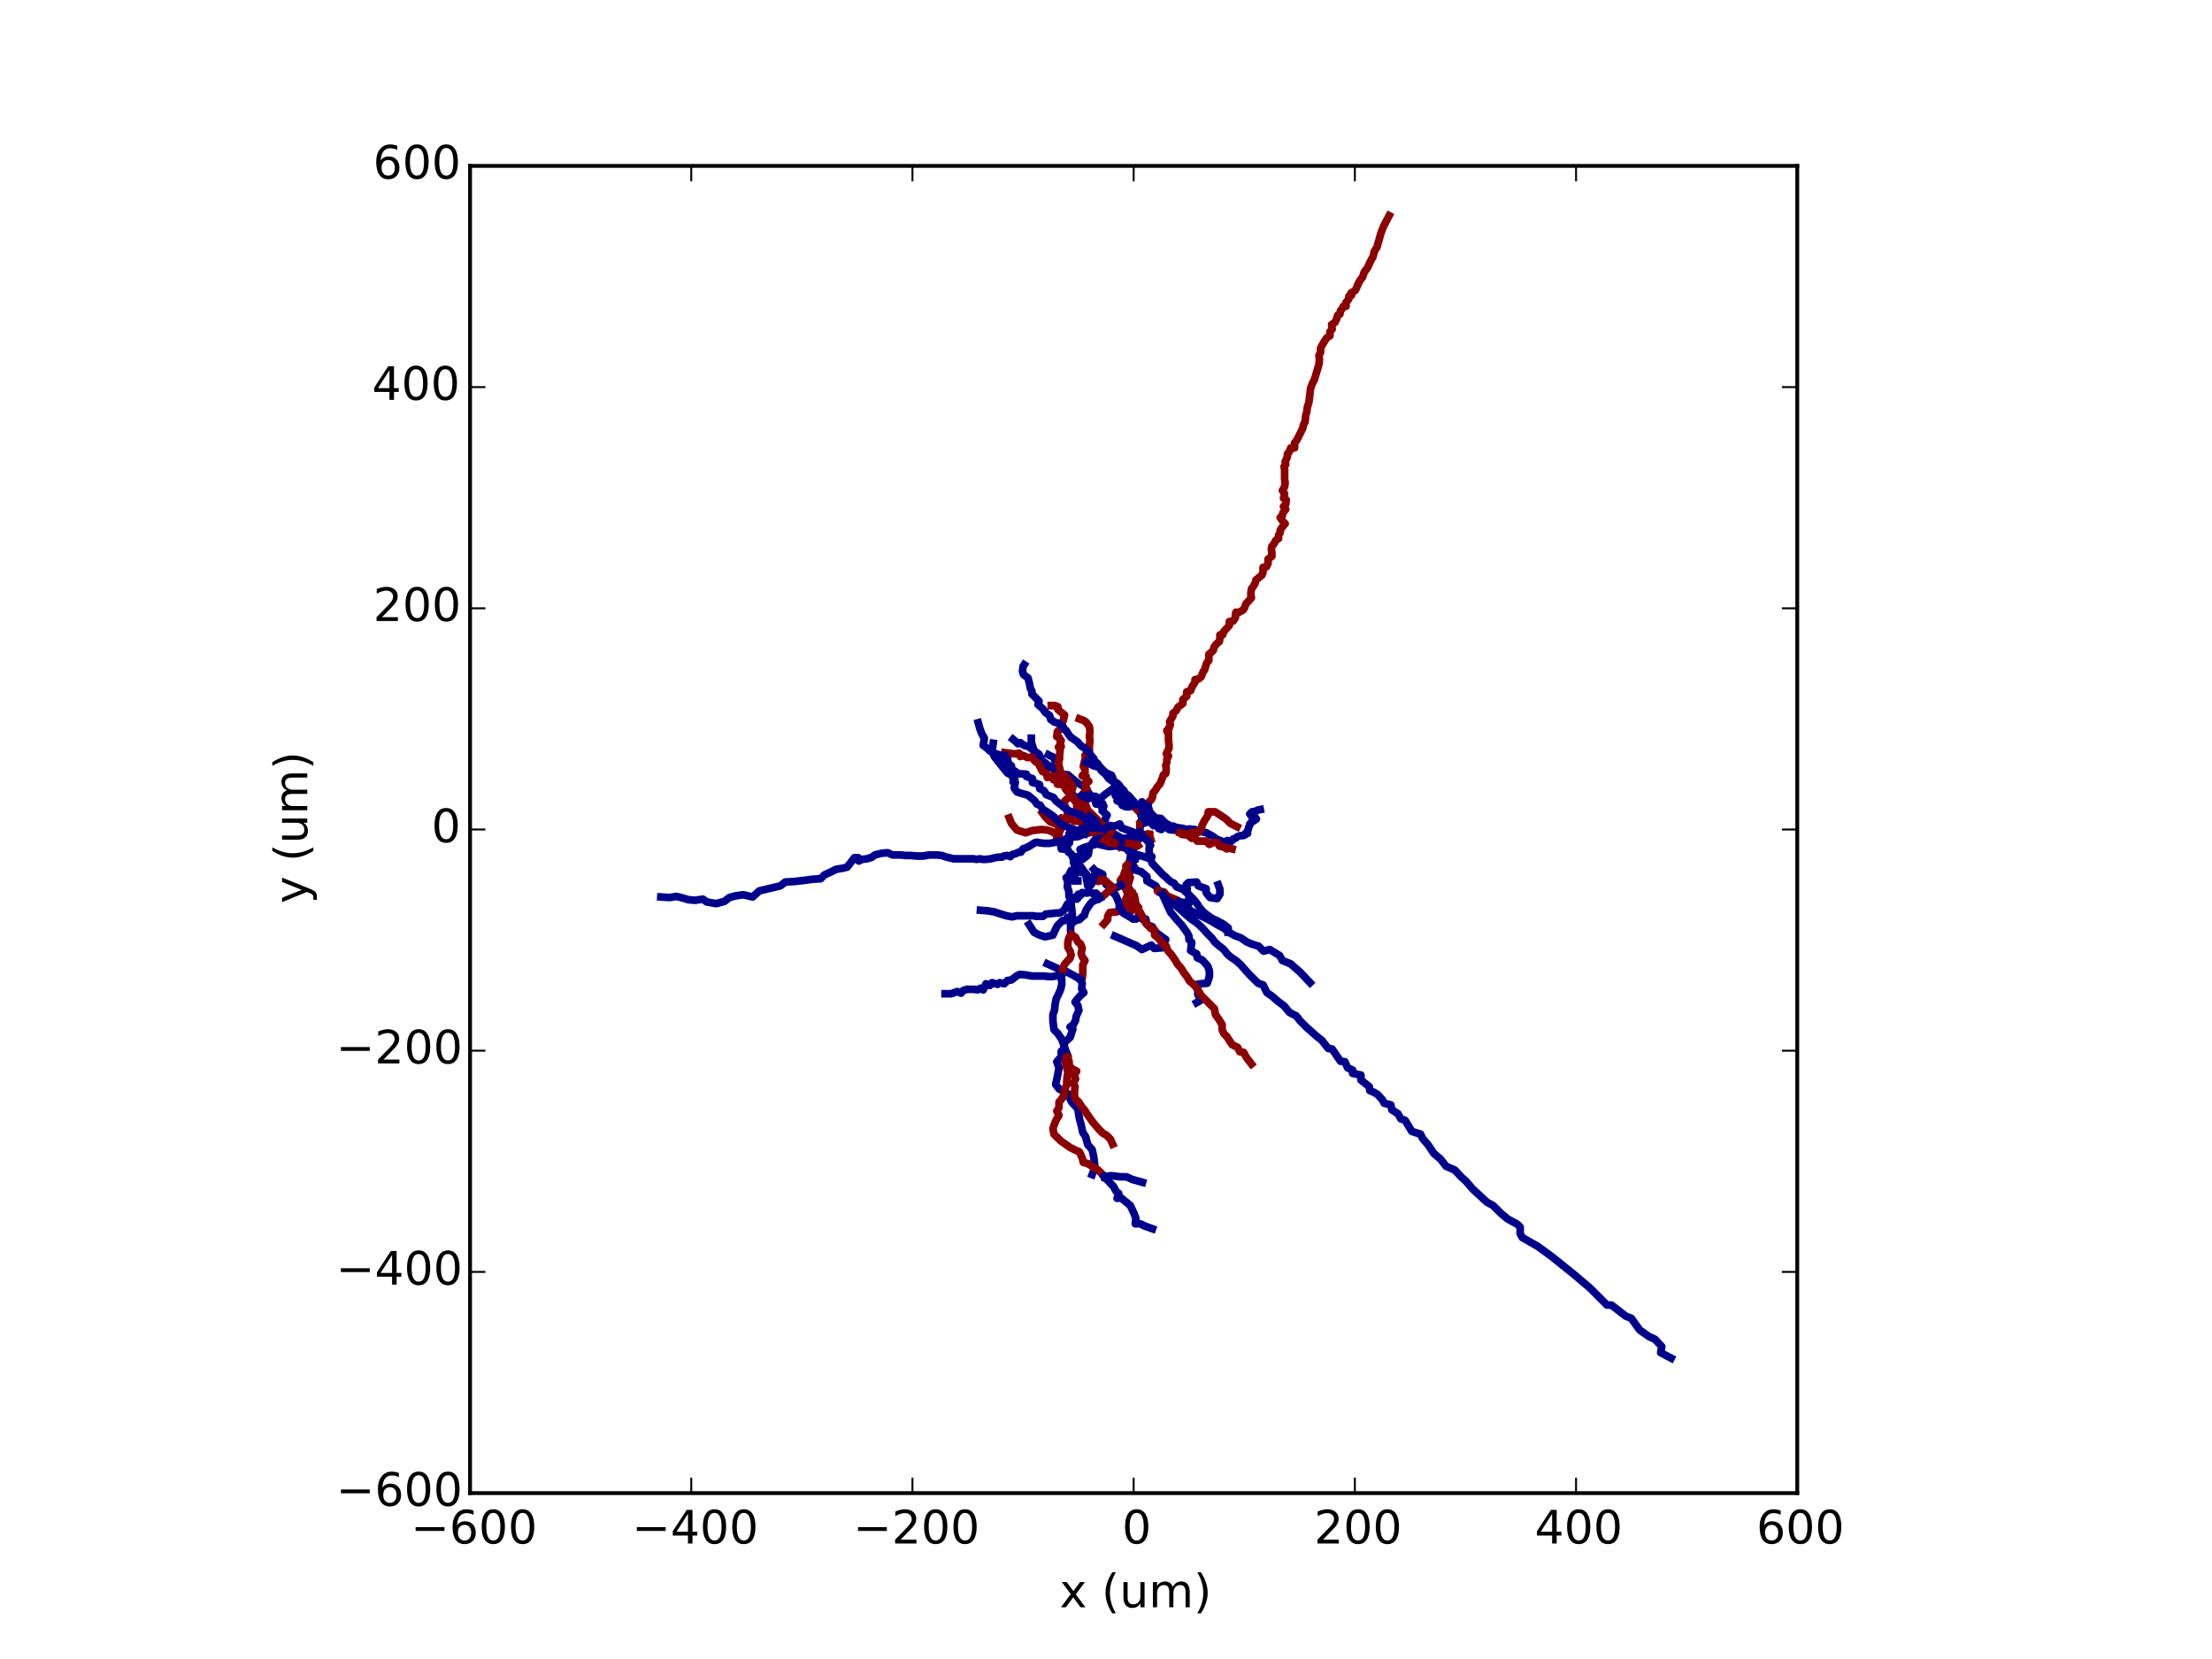 <?xml version="1.0" encoding="utf-8" standalone="no"?>
<!DOCTYPE svg PUBLIC "-//W3C//DTD SVG 1.1//EN"
  "http://www.w3.org/Graphics/SVG/1.1/DTD/svg11.dtd">
<!-- Created with matplotlib (http://matplotlib.org/) -->
<svg height="432pt" version="1.1" viewBox="0 0 576 432" width="576pt" xmlns="http://www.w3.org/2000/svg" xmlns:xlink="http://www.w3.org/1999/xlink">
 <defs>
  <style type="text/css">
*{stroke-linecap:butt;stroke-linejoin:round;}
  </style>
 </defs>
 <g id="figure_1">
  <g id="patch_1">
   <path d="
M0 432
L576 432
L576 0
L0 0
z
" style="fill:#ffffff;"/>
  </g>
  <g id="axes_1">
   <g id="patch_2">
    <path d="
M122.4 388.8
L468 388.8
L468 43.2
L122.4 43.2
z
" style="fill:#ffffff;"/>
   </g>
   <g id="patch_3">
    <path clip-path="url(#p23ab9b749c)" d="
M293.904 221.615
C294.433 221.615 294.941 221.405 295.315 221.031
C295.689 220.657 295.899 220.149 295.899 219.62
C295.899 219.091 295.689 218.583 295.315 218.209
C294.941 217.835 294.433 217.625 293.904 217.625
C293.375 217.625 292.867 217.835 292.493 218.209
C292.119 218.583 291.909 219.091 291.909 219.62
C291.909 220.149 292.119 220.657 292.493 221.031
C292.867 221.405 293.375 221.615 293.904 221.615
z
" style="fill:#00008b;stroke:#00008b;stroke-linejoin:miter;"/>
   </g>
   <g id="line2d_1">
    <path clip-path="url(#p23ab9b749c)" d="
M291.909 219.62
L293.904 221.615
L295.899 219.62
L293.904 217.625" style="fill:none;opacity:0.0;stroke:#ffffff;stroke-linecap:square;"/>
   </g>
   <g id="line2d_2">
    <path clip-path="url(#p23ab9b749c)" d="
M293.904 219.62
L293.616 219.528
L293.04 219.557
L292.896 219.433
L292.608 219.528
L292.608 220.176" style="fill:none;stroke:#8b0000;stroke-linecap:square;stroke-width:2;"/>
   </g>
   <g id="line2d_3">
    <path clip-path="url(#p23ab9b749c)" d="
M292.608 220.176
L294.48 222.336
L294.048 224.784
L293.472 225.504" style="fill:none;stroke:#00008b;stroke-linecap:square;stroke-width:2;"/>
   </g>
   <g id="line2d_4">
    <path clip-path="url(#p23ab9b749c)" d="
M293.472 225.504
L294.624 225.072
L295.056 225.504" style="fill:none;stroke:#8b0000;stroke-linecap:square;stroke-width:2;"/>
   </g>
   <g id="line2d_5">
    <path clip-path="url(#p23ab9b749c)" d="
M295.056 225.504
L293.904 225.936
L294.336 226.944
L293.328 228.24
L294.048 229.392
L293.616 230.688
L294.48 232.128" style="fill:none;stroke:#00008b;stroke-linecap:square;stroke-width:2;"/>
   </g>
   <g id="line2d_6">
    <path clip-path="url(#p23ab9b749c)" d="
M294.48 232.128
L295.344 233.136
L295.344 233.136
L295.632 234.432
L295.776 235.728
L295.776 235.728
L294.624 237.168
L294.192 235.872
L294.192 235.872
L293.328 235.584
L293.328 235.584
L293.904 234.72
L293.904 234.72
L293.04 234.432
L293.04 234.432
L293.472 233.424
L293.472 233.424
L293.328 234.72
L293.328 234.72
L292.464 236.88
L290.736 237.456
L289.008 237.6
L288.432 238.608
L288.432 238.608
L288.432 239.472
L287.424 240.624" style="fill:none;stroke:#8b0000;stroke-linecap:square;stroke-width:2;"/>
   </g>
   <g id="line2d_7">
    <path clip-path="url(#p23ab9b749c)" d="
M294.48 232.128
L293.616 231.552
L293.472 230.544
L293.472 230.544
L294.336 228.528
L294.336 228.528
L293.616 227.232
L293.616 227.232
L293.76 225.072
L293.76 225.072
L294.624 224.784
L294.624 224.784
L295.344 223.92" style="fill:none;stroke:#8b0000;stroke-linecap:square;stroke-width:2;"/>
   </g>
   <g id="line2d_8">
    <path clip-path="url(#p23ab9b749c)" d="
M295.344 223.92
L295.92 223.2
L296.496 222.624
L297.792 223.056
L299.52 223.632" style="fill:none;stroke:#00008b;stroke-linecap:square;stroke-width:2;"/>
   </g>
   <g id="line2d_9">
    <path clip-path="url(#p23ab9b749c)" d="
M295.344 223.92
L294.768 222.624
L294.768 222.624
L295.2 221.76
L295.2 221.76
L294.48 221.04
L294.48 221.04
L293.328 219.888" style="fill:none;stroke:#00008b;stroke-linecap:square;stroke-width:2;"/>
   </g>
   <g id="line2d_10">
    <path clip-path="url(#p23ab9b749c)" d="
M295.056 225.504
L295.92 226.656
L297.072 226.944
L298.656 228.24
L298.656 229.392
L300.96 230.688
L301.68 231.984" style="fill:none;stroke:#00008b;stroke-linecap:square;stroke-width:2;"/>
   </g>
   <g id="line2d_11">
    <path clip-path="url(#p23ab9b749c)" d="
M301.68 231.984
L303.12 232.272
L303.84 233.28
L306.288 234.288
L307.152 234.864" style="fill:none;stroke:#8b0000;stroke-linecap:square;stroke-width:2;"/>
   </g>
   <g id="line2d_12">
    <path clip-path="url(#p23ab9b749c)" d="
M307.152 234.864
L308.304 235.008
L308.304 235.008
L309.6 235.296
L309.6 235.296
L309.6 234
L309.6 234
L309.6 233.136
L309.024 232.128
L309.024 232.128
L309.168 231.408
L308.88 230.4
L308.88 230.4
L309.456 229.824
L309.456 229.824
L311.616 229.68
L311.616 229.68
L312.048 230.688
L314.064 231.408
L314.064 232.416
L315.072 233.712
L316.944 234
L317.664 232.848
L317.664 231.552
L317.664 231.552
L317.232 230.4" style="fill:none;stroke:#00008b;stroke-linecap:square;stroke-width:2;"/>
   </g>
   <g id="line2d_13">
    <path clip-path="url(#p23ab9b749c)" d="
M307.152 234.864
L309.024 236.304
L310.32 237.312
L310.32 237.312
L311.904 238.176
L311.904 238.176
L313.632 238.896
L313.632 238.896
L315.504 239.904
L315.504 239.904
L316.944 240.768
L318.816 241.776
L318.816 241.776
L319.536 242.496
L319.536 242.496
L321.552 243.648
L323.136 244.224
L323.136 244.224
L324.576 245.232
L324.576 245.232
L325.872 245.808
L325.872 245.808
L327.744 246.384
L327.744 246.384
L329.04 247.68
L329.04 247.68
L330.624 247.248
L330.624 247.248
L333.216 248.832
L333.216 248.832
L333.936 250.128
L333.936 250.128
L336.096 250.992
L338.544 253.152
L338.544 253.152
L341.136 255.888" style="fill:none;stroke:#00008b;stroke-linecap:square;stroke-width:2;"/>
   </g>
   <g id="line2d_14">
    <path clip-path="url(#p23ab9b749c)" d="
M301.68 231.984
L302.688 232.848" style="fill:none;stroke:#8b0000;stroke-linecap:square;stroke-width:2;"/>
   </g>
   <g id="line2d_15">
    <path clip-path="url(#p23ab9b749c)" d="
M302.688 232.848
L303.984 235.728
L304.848 237.6
L304.848 237.6
L306.432 239.472
L306.432 239.472
L307.728 240.912
L307.728 240.912
L309.168 242.928
L309.168 242.928
L309.6 243.792
L309.6 243.792
L309.6 244.656
L310.32 245.376
L310.32 245.376
L310.032 247.536
L310.032 247.536
L311.616 248.4
L311.616 248.4
L311.76 249.408
L311.76 249.408
L313.056 249.984
L313.056 249.984
L314.496 251.568
L314.496 251.568
L314.928 252.864
L314.928 252.864
L314.928 254.304
L314.928 254.304
L314.352 256.032
L314.352 256.032
L312.624 256.176
L312.624 256.176
L311.76 256.32
L311.328 256.752
L311.904 257.76
L311.904 258.912
L312.336 259.776
L312.336 259.776
L312.624 260.496
L311.616 261.072" style="fill:none;stroke:#00008b;stroke-linecap:square;stroke-width:2;"/>
   </g>
   <g id="line2d_16">
    <path clip-path="url(#p23ab9b749c)" d="
M302.688 232.848
L303.408 233.712
L304.704 234.864
L304.704 234.864
L306.432 236.016
L306.432 236.016
L308.016 237.456
L310.176 239.328
L310.176 239.328
L311.472 240.192
L311.472 240.192
L312.48 241.056
L313.344 241.92
L314.496 243.216
L314.496 243.216
L315.648 244.368
L316.368 245.376
L316.368 245.376
L317.376 246.24
L317.376 246.24
L318.672 247.248
L318.672 247.248
L319.536 248.4
L320.544 249.264
L321.84 250.128
L323.136 251.28
L324 252.288
L325.152 253.584
L327.6 256.032
L328.896 256.464
L328.896 256.464
L329.904 258.48
L329.904 258.48
L331.344 259.488
L331.344 259.488
L332.64 260.64
L334.368 261.936
L335.808 263.664
L337.536 264.528
L338.544 265.824
L340.272 267.552
L342.864 269.856
L344.16 270.864
L344.16 270.864
L345.888 273.024
L345.888 273.024
L346.896 273.168
L349.056 276.336
L350.208 276.48
L350.208 276.48
L350.928 278.064
L350.928 278.064
L352.224 278.64
L352.224 279.504
L354.384 279.936
L354.384 281.232
L356.544 282.96
L356.688 283.968
L357.696 284.4
L358.704 284.976
L358.704 284.976
L360 286.416
L360 286.416
L360.432 287.28
L362.16 287.712
L362.448 289.008
L362.448 289.008
L364.032 290.016
L364.032 290.016
L364.752 291.312
L365.904 291.744
L365.904 291.744
L367.632 294.624
L367.632 294.624
L369.936 295.344
L369.936 295.344
L370.368 296.352
L371.952 298.224
L371.952 298.224
L373.392 300.384
L373.392 300.384
L375.12 301.824
L376.56 303.696
L376.56 303.696
L378.864 304.704
L378.864 304.704
L380.592 306.576
L380.592 306.576
L381.744 307.584
L381.744 307.584
L383.472 309.6
L383.472 309.6
L385.488 311.472
L387.216 313.056
L388.8 313.92
L390.816 315.936
L392.544 317.376
L395.136 318.816
L395.856 319.536
L395.856 319.536
L395.856 321.264
L396.432 322.272
L400.464 324.576
L404.208 327.312
L410.112 332.064
L414 335.376
L418.464 339.84
L419.616 339.84
L423.36 342.72
L424.8 343.296
L426.96 346.32
L429.408 348.048
L430.992 348.768
L432.72 350.64
L432.432 352.224
L435.168 353.664" style="fill:none;stroke:#00008b;stroke-linecap:square;stroke-width:2;"/>
   </g>
   <g id="line2d_17">
    <path clip-path="url(#p23ab9b749c)" d="
M293.472 225.504
L292.464 228.24
L291.744 229.248
L291.888 230.544" style="fill:none;stroke:#8b0000;stroke-linecap:square;stroke-width:2;"/>
   </g>
   <g id="line2d_18">
    <path clip-path="url(#p23ab9b749c)" d="
M291.888 230.544
L292.896 230.832" style="fill:none;stroke:#00008b;stroke-linecap:square;stroke-width:2;"/>
   </g>
   <g id="line2d_19">
    <path clip-path="url(#p23ab9b749c)" d="
M292.896 230.832
L293.328 231.984
L294.192 233.856
L296.496 236.304
L296.496 238.176
L296.64 238.752" style="fill:none;stroke:#8b0000;stroke-linecap:square;stroke-width:2;"/>
   </g>
   <g id="line2d_20">
    <path clip-path="url(#p23ab9b749c)" d="
M296.64 238.752
L295.776 239.328
L295.776 239.328
L295.056 239.328
L294.192 238.752
L294.192 238.752
L293.184 238.176
L292.464 237.744
L292.032 236.88
L291.456 236.304
L291.456 235.44
L291.024 234.288
L290.448 232.992
L290.448 232.992
L289.728 232.416
L289.728 232.416
L289.008 231.12
L288 230.256
L287.136 228.672
L287.136 228.672
L287.136 227.664
L285.984 227.088
L285.984 227.088
L285.264 226.8
L284.832 226.368" style="fill:none;stroke:#00008b;stroke-linecap:square;stroke-width:2;"/>
   </g>
   <g id="line2d_21">
    <path clip-path="url(#p23ab9b749c)" d="
M296.64 238.752
L297.504 239.328
L297.504 239.328
L298.368 239.328
L298.656 240.768
L298.656 240.768
L300.096 241.344
L300.096 241.344
L300.528 242.352
L300.528 242.352
L301.392 243.072
L301.392 243.072
L302.544 243.936
L302.544 243.936
L303.552 244.656
L303.552 244.656
L302.544 246.816
L300.528 246.96
L299.808 246.096
L297.36 247.248
L295.92 246.24
L290.304 243.792" style="fill:none;stroke:#00008b;stroke-linecap:square;stroke-width:2;"/>
   </g>
   <g id="line2d_22">
    <path clip-path="url(#p23ab9b749c)" d="
M292.896 230.832
L293.76 231.12
L293.76 231.12
L294.624 232.56
L294.624 232.56
L294.768 234.576
L294.768 234.576
L295.056 235.728
L296.928 237.6
L298.224 240.192
L298.8 240.768
L299.664 241.776
L299.664 241.776
L300.672 242.208
L300.672 242.208
L300.672 243.504
L301.68 244.368
L301.68 244.368
L302.688 245.664
L302.688 245.664
L303.696 246.384
L303.984 247.392
L303.984 247.392
L304.992 248.544
L304.992 248.544
L306 249.984
L306 249.984
L306.576 250.992
L306.576 250.992
L307.584 252.144
L307.584 252.144
L308.304 253.296
L308.304 253.296
L309.168 254.448
L309.744 255.456
L310.608 256.176
L310.608 256.176
L311.616 257.184
L311.616 257.184
L312.192 258.192
L312.192 258.192
L312.768 259.2
L312.768 259.2
L313.632 260.064
L313.632 260.064
L314.64 261.072
L316.224 262.656
L316.224 262.656
L316.512 264.24
L316.512 264.24
L317.376 265.392
L318.24 266.832
L318.24 268.128
L318.672 269.136
L318.672 269.136
L319.536 270
L319.968 270.72
L319.968 270.72
L320.832 272.016
L320.832 272.016
L322.272 272.736
L322.272 272.736
L322.848 273.888
L322.848 273.888
L323.856 274.032
L323.856 274.032
L324.288 274.896
L324.288 274.896
L324.864 275.76
L325.872 277.056" style="fill:none;stroke:#8b0000;stroke-linecap:square;stroke-width:2;"/>
   </g>
   <g id="line2d_23">
    <path clip-path="url(#p23ab9b749c)" d="
M291.888 230.544
L290.736 231.12
L289.728 231.12" style="fill:none;stroke:#00008b;stroke-linecap:square;stroke-width:2;"/>
   </g>
   <g id="line2d_24">
    <path clip-path="url(#p23ab9b749c)" d="
M289.728 231.12
L287.424 228.96
L287.424 228.96
L285.984 229.536
L285.984 229.536
L285.264 228.672
L285.264 228.672
L284.688 228.384" style="fill:none;stroke:#8b0000;stroke-linecap:square;stroke-width:2;"/>
   </g>
   <g id="line2d_25">
    <path clip-path="url(#p23ab9b749c)" d="
M284.688 228.384
L283.392 228.384
L282.816 227.52
L281.232 227.088
L279.792 226.656
L278.928 226.656
L278.496 227.52
L279.216 227.664
L279.792 228.528
L279.792 228.528
L279.504 229.392
L279.504 229.392
L280.656 229.392" style="fill:none;stroke:#00008b;stroke-linecap:square;stroke-width:2;"/>
   </g>
   <g id="line2d_26">
    <path clip-path="url(#p23ab9b749c)" d="
M284.688 228.384
L284.688 229.392
L284.112 230.4
L284.112 230.4
L283.248 230.688
L283.248 230.688
L282.816 228.24
L282.816 227.952
L282.384 227.088
L282.384 227.088
L281.52 225.792
L280.656 224.928
L280.656 223.776
L280.656 223.776
L279.36 223.344
L278.928 222.336
L278.928 222.336
L278.208 221.904
L278.208 221.904
L278.064 221.184
L276.336 221.04
L276.336 221.04
L276.192 219.888
L276.192 219.888
L275.472 218.88
L275.472 218.88
L275.472 217.584" style="fill:none;stroke:#00008b;stroke-linecap:square;stroke-width:2;"/>
   </g>
   <g id="line2d_27">
    <path clip-path="url(#p23ab9b749c)" d="
M275.472 217.584
L274.032 216.576
L274.032 216.576
L272.736 216.144
L271.152 216
L268.704 216.288
L267.12 216.864
L264.816 216.144
L263.376 214.416
L263.376 214.416
L262.8 212.976" style="fill:none;stroke:#8b0000;stroke-linecap:square;stroke-width:2;"/>
   </g>
   <g id="line2d_28">
    <path clip-path="url(#p23ab9b749c)" d="
M275.472 217.584
L276.192 216
L276.192 216
L275.328 214.704
L273.456 213.984
L272.16 212.688
L272.16 212.688
L271.44 211.68" style="fill:none;stroke:#8b0000;stroke-linecap:square;stroke-width:2;"/>
   </g>
   <g id="line2d_29">
    <path clip-path="url(#p23ab9b749c)" d="
M289.728 231.12
L287.28 233.28
L286.416 233.856" style="fill:none;stroke:#8b0000;stroke-linecap:square;stroke-width:2;"/>
   </g>
   <g id="line2d_30">
    <path clip-path="url(#p23ab9b749c)" d="
M286.416 233.856
L285.984 233.136
L285.984 233.136
L285.408 232.56
L285.408 232.56
L284.544 232.704
L283.536 231.984
L283.536 231.984
L283.104 232.56
L281.808 232.416
L281.808 232.416
L281.376 233.136
L281.376 233.136
L280.8 232.848
L280.8 233.712
L280.368 234.144
L279.936 233.568
L279.36 234
L278.784 234.72
L278.784 234.72
L277.92 235.44
L277.92 235.44
L277.488 236.304
L277.056 237.024
L276.048 237.744
L275.04 237.744
L273.744 237.888
L273.744 237.888
L272.304 238.032
L271.584 238.608
L270.72 238.608
L269.856 238.608
L268.992 238.464
L266.256 238.464
L266.256 238.464
L264.816 238.464
L264.816 238.464
L263.52 238.752
L263.52 238.752
L262.08 238.464
L262.08 238.464
L260.208 237.888
L260.208 237.888
L258.912 237.456
L258.912 237.456
L257.184 237.168
L255.312 237.024" style="fill:none;stroke:#00008b;stroke-linecap:square;stroke-width:2;"/>
   </g>
   <g id="line2d_31">
    <path clip-path="url(#p23ab9b749c)" d="
M286.416 233.856
L284.544 234.72
L283.968 235.296
L283.968 235.296
L283.248 236.304
L282.816 237.024
L282.528 237.744
L282.384 238.32
L281.808 238.752
L281.088 239.472
L281.088 239.472
L280.368 239.616
L279.504 240.048
L279.504 240.048
L278.784 240.912
L278.784 241.776
L278.784 242.64
L278.928 243.36" style="fill:none;stroke:#00008b;stroke-linecap:square;stroke-width:2;"/>
   </g>
   <g id="line2d_32">
    <path clip-path="url(#p23ab9b749c)" d="
M278.928 243.36
L280.08 244.08
L280.656 245.232
L281.376 245.808
L281.808 246.96
L281.52 248.256
L281.52 248.256
L281.808 249.12
L281.808 249.12
L282.528 250.128
L282.528 250.128
L281.952 251.28
L281.952 251.28
L281.952 252.432
L281.952 252.432
L281.952 253.296
L281.808 254.736
L281.808 254.736
L281.376 255.168" style="fill:none;stroke:#8b0000;stroke-linecap:square;stroke-width:2;"/>
   </g>
   <g id="line2d_33">
    <path clip-path="url(#p23ab9b749c)" d="
M281.376 255.168
L280.368 254.448
L278.496 253.44
L278.496 253.44
L277.2 252.72
L277.2 252.72
L275.616 252.288
L275.616 252.288
L272.736 250.992" style="fill:none;stroke:#00008b;stroke-linecap:square;stroke-width:2;"/>
   </g>
   <g id="line2d_34">
    <path clip-path="url(#p23ab9b749c)" d="
M281.376 255.168
L281.808 256.032
L281.808 256.032
L281.664 257.472
L281.664 257.472
L282.24 258.48
L282.24 258.48
L281.232 259.344
L281.232 259.344
L280.368 260.352
L280.368 260.352
L279.936 260.928
L280.656 261.792
L280.656 261.792
L280.944 263.088
L280.944 263.088
L280.224 264.672
L280.08 265.68
L280.08 265.68
L279.504 266.832
L279.504 266.832
L278.64 267.408
L278.64 267.408
L279.36 267.984
L279.36 267.984
L278.64 270.144
L278.64 270.144
L277.056 271.584
L277.056 271.584
L277.2 273.024
L277.2 273.024
L276.336 273.744
L276.336 273.744
L276.336 275.184
L276.336 275.184
L275.184 276.48
L275.184 276.48
L275.76 278.064
L275.328 280.368
L275.328 280.368
L274.896 282.384
L274.896 282.384
L275.76 283.536
L277.92 284.688
L279.072 286.992
L280.656 288.72
L281.088 291.312
L281.664 293.472
L281.952 294.912
L282.672 295.92
L283.248 298.08
L284.4 299.376
L284.4 299.376
L284.832 301.392
L284.832 301.392
L285.12 303.984
L285.12 303.984
L284.4 305.856" style="fill:none;stroke:#00008b;stroke-linecap:square;stroke-width:2;"/>
   </g>
   <g id="line2d_35">
    <path clip-path="url(#p23ab9b749c)" d="
M278.928 243.36
L278.496 243.936
L278.208 244.656
L278.064 245.664
L278.064 246.672
L278.64 247.68
L278.928 248.688
L278.64 249.552
L278.064 250.128
L277.2 251.136
L276.768 252.144
L276.624 253.008
L276.336 253.872
L276.336 254.448" style="fill:none;stroke:#8b0000;stroke-linecap:square;stroke-width:2;"/>
   </g>
   <g id="line2d_36">
    <path clip-path="url(#p23ab9b749c)" d="
M276.336 254.448
L275.328 254.016
L275.328 254.016
L274.176 254.304
L273.024 254.304
L273.024 254.304
L271.872 254.16
L271.872 254.16
L270.432 254.16
L268.704 254.16
L267.12 253.872
L267.12 253.872
L265.536 253.728
L265.536 253.728
L264.672 254.16
L264.672 254.16
L263.376 255.168
L262.368 255.312
L261.504 256.176
L261.504 256.176
L260.352 255.888
L260.352 255.888
L259.776 256.32
L258.336 255.888
L257.76 256.608
L257.76 256.608
L256.752 256.176
L256.752 256.176
L256.032 257.76
L255.312 257.328
L254.592 257.76
L253.584 257.616
L253.584 257.616
L252.576 257.616
L251.856 257.616
L250.848 257.904
L250.848 257.904
L250.272 258.624
L250.272 258.624
L249.264 258.192
L249.264 258.192
L247.68 258.768
L246.24 258.768
L246.096 258.768" style="fill:none;stroke:#00008b;stroke-linecap:square;stroke-width:2;"/>
   </g>
   <g id="line2d_37">
    <path clip-path="url(#p23ab9b749c)" d="
M276.336 254.448
L276.48 255.168
L276.48 256.32
L276.48 256.32
L276.192 257.616
L275.616 258.912
L275.04 260.064
L274.752 261.504
L274.752 261.504
L274.608 262.944
L274.608 262.944
L274.176 264.24
L274.176 265.824
L274.176 265.824
L274.464 268.128
L274.464 268.128
L275.472 269.136
L275.472 269.136
L276.336 270.432
L276.48 270.576
L276.912 271.872
L276.912 271.872
L277.344 273.168
L277.344 273.168
L278.064 274.896
L278.064 274.896
L277.92 275.328" style="fill:none;stroke:#00008b;stroke-linecap:square;stroke-width:2;"/>
   </g>
   <g id="line2d_38">
    <path clip-path="url(#p23ab9b749c)" d="
M277.92 275.328
L277.344 276.336
L278.064 279.216
L278.064 279.216
L277.92 280.224
L277.776 281.52
L277.776 282.528
L277.2 283.824
L277.2 283.824
L277.2 284.976
L277.2 284.976
L276.48 286.128
L275.76 286.992
L275.76 288.432
L275.184 289.296
L275.76 290.448
L275.76 290.448
L275.04 291.6
L274.608 292.608
L274.608 292.608
L274.176 293.904
L274.176 293.904
L274.464 295.344
L274.464 295.344
L275.184 296.064
L275.184 296.064
L276.192 297.072
L277.632 298.08
L278.64 298.8
L278.64 298.8
L279.792 299.376
L281.088 299.952
L281.808 301.536
L282.096 302.688
L282.096 302.688
L283.248 302.976
L284.544 303.84
L284.544 303.84
L285.984 304.704
L287.28 306
L287.568 306.432" style="fill:none;stroke:#8b0000;stroke-linecap:square;stroke-width:2;"/>
   </g>
   <g id="line2d_39">
    <path clip-path="url(#p23ab9b749c)" d="
M287.568 306.432
L290.016 309.024
L290.592 310.176
L291.312 310.752
L290.88 312.048
L291.888 311.904
L294.336 313.92
L295.344 316.08
L295.776 317.232
L295.632 318.672
L296.928 318.672
L298.08 319.248
L300.096 319.968" style="fill:none;stroke:#00008b;stroke-linecap:square;stroke-width:2;"/>
   </g>
   <g id="line2d_40">
    <path clip-path="url(#p23ab9b749c)" d="
M287.568 306.432
L289.296 306.144
L291.744 306.432
L293.328 306.432
L294.912 307.152
L297.504 307.872" style="fill:none;stroke:#00008b;stroke-linecap:square;stroke-width:2;"/>
   </g>
   <g id="line2d_41">
    <path clip-path="url(#p23ab9b749c)" d="
M277.92 275.328
L278.352 276.192
L278.496 277.632
L279.216 278.352
L280.368 278.928
L279.648 279.936
L280.08 280.944
L280.08 280.944
L279.504 282.096
L279.936 282.96
L279.936 282.96
L279.792 284.256
L279.792 284.256
L279.792 285.264
L280.08 286.272
L280.944 286.992
L280.944 286.992
L281.52 288
L281.52 288
L282.384 289.008
L282.384 289.008
L283.104 290.16
L283.104 290.16
L283.824 291.168
L283.824 291.168
L284.544 292.176
L284.544 292.176
L285.408 293.184
L285.408 293.184
L286.272 294.192
L286.272 294.192
L287.136 295.056
L287.136 295.056
L288.144 295.632
L288.144 295.632
L289.152 296.64
L289.152 296.64
L289.728 297.936" style="fill:none;stroke:#8b0000;stroke-linecap:square;stroke-width:2;"/>
   </g>
   <g id="line2d_42">
    <path clip-path="url(#p23ab9b749c)" d="
M292.608 220.176
L292.464 220.608
L291.744 220.464" style="fill:none;stroke:#00008b;stroke-linecap:square;stroke-width:2;"/>
   </g>
   <g id="line2d_43">
    <path clip-path="url(#p23ab9b749c)" d="
M291.744 220.464
L291.312 219.744
L290.592 219.312
L291.312 218.16
L289.728 218.304
L288.144 217.728
L288.144 217.296" style="fill:none;stroke:#8b0000;stroke-linecap:square;stroke-width:2;"/>
   </g>
   <g id="line2d_44">
    <path clip-path="url(#p23ab9b749c)" d="
M288.144 217.296
L288.72 216.864
L288.432 216.144
L287.568 215.712
L287.568 215.712
L288.288 214.992
L288.288 214.992
L287.712 214.128
L287.856 213.12
L288.288 212.256
L288.288 212.256
L286.992 211.104
L287.424 209.952
L287.424 209.952
L286.704 209.952
L287.136 209.232
L287.136 209.232
L285.408 209.376
L284.976 207.792
L283.68 206.784
L282.672 205.056
L282.672 205.056
L280.656 203.904
L280.656 203.904
L279.216 202.752
L279.216 202.752
L278.064 201.744
L278.064 201.744
L276.48 201.6
L276.48 201.6
L275.184 200.88
L273.888 200.016
L272.16 199.584
L271.152 198.432
L270.144 197.28
L269.28 195.552
L269.28 195.552
L268.56 193.248
L268.56 192.24" style="fill:none;stroke:#00008b;stroke-linecap:square;stroke-width:2;"/>
   </g>
   <g id="line2d_45">
    <path clip-path="url(#p23ab9b749c)" d="
M288.144 217.296
L287.424 217.008
L287.136 216.288
L286.416 217.728" style="fill:none;stroke:#00008b;stroke-linecap:square;stroke-width:2;"/>
   </g>
   <g id="line2d_46">
    <path clip-path="url(#p23ab9b749c)" d="
M291.744 220.464
L291.024 220.176" style="fill:none;stroke:#8b0000;stroke-linecap:square;stroke-width:2;"/>
   </g>
   <g id="line2d_47">
    <path clip-path="url(#p23ab9b749c)" d="
M291.024 220.176
L288.864 220.464
L286.848 220.032
L285.696 219.744
L282.528 220.608
L282.528 220.608
L281.232 221.184
L281.52 221.76" style="fill:none;stroke:#00008b;stroke-linecap:square;stroke-width:2;"/>
   </g>
   <g id="line2d_48">
    <path clip-path="url(#p23ab9b749c)" d="
M291.024 220.176
L290.16 219.6" style="fill:none;stroke:#00008b;stroke-linecap:square;stroke-width:2;"/>
   </g>
   <g id="line2d_49">
    <path clip-path="url(#p23ab9b749c)" d="
M290.16 219.6
L287.856 218.16
L286.848 217.44
L284.256 215.568
L281.52 214.272
L280.8 213.696
L280.8 213.84
L279.648 213.84
L278.784 213.12
L278.064 213.552
L276.336 212.976
L276.336 212.976
L275.76 214.416
L275.76 214.416
L275.76 215.856
L275.76 215.856
L275.184 217.008
L275.184 217.008
L275.184 218.592" style="fill:none;stroke:#8b0000;stroke-linecap:square;stroke-width:2;"/>
   </g>
   <g id="line2d_50">
    <path clip-path="url(#p23ab9b749c)" d="
M290.16 219.6
L288.72 219.456
L288 218.736
L286.992 218.592
L284.544 215.568
L283.536 214.128
L282.672 209.664
L282.384 207.504
L281.664 207.072
L282.384 206.208
L283.104 205.776
L282.528 204.048
L283.536 203.472
L283.536 203.472
L282.816 202.896
L282.816 202.896
L282.816 202.176
L281.808 202.032
L282.528 201.168
L282.528 200.304
L282.096 199.584
L282.384 198.288
L282.384 198.288
L282.672 197.28
L282.528 196.704
L283.392 196.272
L283.392 196.272
L283.68 195.552
L283.68 194.112
L283.824 192.96
L283.824 192.96
L283.68 191.664
L283.68 191.664
L283.824 190.512
L283.824 190.512
L283.68 189.216
L283.68 189.216
L282.816 188.064
L282.24 187.632
L281.088 187.2" style="fill:none;stroke:#8b0000;stroke-linecap:square;stroke-width:2;"/>
   </g>
   <g id="line2d_51">
    <path clip-path="url(#p23ab9b749c)" d="
M292.608 220.176
L293.184 218.448
L291.888 218.16
L289.152 216.576" style="fill:none;stroke:#00008b;stroke-linecap:square;stroke-width:2;"/>
   </g>
   <g id="line2d_52">
    <path clip-path="url(#p23ab9b749c)" d="
M289.152 216.576
L286.992 214.704
L283.536 211.248
L281.232 208.8
L280.512 207.936" style="fill:none;stroke:#8b0000;stroke-linecap:square;stroke-width:2;"/>
   </g>
   <g id="line2d_53">
    <path clip-path="url(#p23ab9b749c)" d="
M280.512 207.936
L281.808 207.072
L282.384 207.648
L283.392 206.928
L283.536 207.936
L285.264 207.36
L285.264 207.36
L285.984 208.08
L286.992 207.504
L287.856 206.784
L288.864 206.064
L289.872 205.344
L290.448 204.48
L290.448 204.48
L289.872 202.896
L289.872 202.896
L289.44 201.888
L287.856 201.168
L286.56 199.872
L286.56 199.872
L284.832 199.44
L284.832 199.44
L282.816 198.432" style="fill:none;stroke:#00008b;stroke-linecap:square;stroke-width:2;"/>
   </g>
   <g id="line2d_54">
    <path clip-path="url(#p23ab9b749c)" d="
M280.512 207.936
L278.784 206.496" style="fill:none;stroke:#00008b;stroke-linecap:square;stroke-width:2;"/>
   </g>
   <g id="line2d_55">
    <path clip-path="url(#p23ab9b749c)" d="
M278.784 206.496
L279.36 205.2
L278.928 204.048
L278.928 204.048
L278.208 203.328
L277.92 202.608
L276.336 201.312
L276.336 201.312
L275.184 199.872" style="fill:none;stroke:#8b0000;stroke-linecap:square;stroke-width:2;"/>
   </g>
   <g id="line2d_56">
    <path clip-path="url(#p23ab9b749c)" d="
M275.184 199.872
L273.744 199.872
L271.296 198
L270.576 196.416
L269.136 195.408
L267.84 194.4
L266.688 194.112
L265.68 193.392
L265.68 193.392
L265.104 193.68
L264.528 193.104
L264.528 193.104
L263.808 192.528" style="fill:none;stroke:#00008b;stroke-linecap:square;stroke-width:2;"/>
   </g>
   <g id="line2d_57">
    <path clip-path="url(#p23ab9b749c)" d="
M275.184 199.872
L274.464 197.28
L273.024 196.56" style="fill:none;stroke:#00008b;stroke-linecap:square;stroke-width:2;"/>
   </g>
   <g id="line2d_58">
    <path clip-path="url(#p23ab9b749c)" d="
M278.784 206.496
L277.2 203.328
L276.48 202.896
L277.056 201.744
L276.192 201.168
L275.616 198.72
L275.904 197.568
L275.904 196.704
L276.048 195.408
L275.616 194.544
L275.616 194.544
L276.336 194.4
L276.048 193.536
L276.048 193.536
L276.336 192.816
L275.76 192.24
L275.76 191.952
L275.184 191.808
L275.328 190.512
L276.192 189.792
L276.48 188.64
L276.48 188.64
L276.912 187.488
L276.912 187.488
L277.2 186.192
L277.2 186.192
L276.336 185.472
L276.336 185.472
L275.472 184.752
L275.472 184.032
L274.752 183.744
L273.744 183.744" style="fill:none;stroke:#8b0000;stroke-linecap:square;stroke-width:2;"/>
   </g>
   <g id="line2d_59">
    <path clip-path="url(#p23ab9b749c)" d="
M289.152 216.576
L287.712 216.432
L286.992 216.288" style="fill:none;stroke:#8b0000;stroke-linecap:square;stroke-width:2;"/>
   </g>
   <g id="line2d_60">
    <path clip-path="url(#p23ab9b749c)" d="
M286.992 216.288
L284.832 219.024
L283.68 220.608
L283.392 222.48
L282.672 223.2
L281.952 222.336
L281.952 223.776
L281.952 223.776
L281.376 223.344
L280.8 223.92
L280.368 223.056
L280.368 223.056
L279.504 224.352
L279.792 225.36
L280.8 225.072
L280.8 226.512
L280.512 226.944
L279.648 227.232
L279.648 227.232
L279.936 228.096
L279.936 228.096
L279.504 228.672
L278.64 227.952
L278.64 227.952
L277.632 228.528
L278.064 229.68
L277.92 230.976
L278.352 232.128
L278.352 233.424
L278.928 234.576
L278.928 235.584
L279.072 236.736
L279.072 236.736
L279.216 238.032
L279.216 238.032
L279.216 238.896
L277.92 238.896
L277.92 238.896
L278.064 239.616
L276.624 239.76
L276.624 239.76
L275.328 241.056
L274.752 242.208
L274.176 243.504
L272.16 243.936
L270.72 243.504
L269.28 242.784
L269.28 242.784
L267.984 240.768" style="fill:none;stroke:#00008b;stroke-linecap:square;stroke-width:2;"/>
   </g>
   <g id="line2d_61">
    <path clip-path="url(#p23ab9b749c)" d="
M286.992 216.288
L286.272 216.288" style="fill:none;stroke:#00008b;stroke-linecap:square;stroke-width:2;"/>
   </g>
   <g id="line2d_62">
    <path clip-path="url(#p23ab9b749c)" d="
M286.272 216.288
L286.272 215.856" style="fill:none;stroke:#8b0000;stroke-linecap:square;stroke-width:2;"/>
   </g>
   <g id="line2d_63">
    <path clip-path="url(#p23ab9b749c)" d="
M286.272 215.856
L285.264 213.84
L283.824 212.544
L281.952 211.68" style="fill:none;stroke:#00008b;stroke-linecap:square;stroke-width:2;"/>
   </g>
   <g id="line2d_64">
    <path clip-path="url(#p23ab9b749c)" d="
M281.952 211.68
L281.664 210.672
L278.496 206.784
L277.488 205.488
L276.912 204.336
L276.912 204.336
L275.328 204.192
L275.328 204.192
L275.904 203.616
L275.04 203.04
L274.32 203.04
L274.32 202.032
L272.736 202.464
L272.736 202.464
L272.448 201.312
L271.44 200.88
L270.432 198.864
L270.432 198.864
L269.424 198.144
L269.424 198.144
L268.704 197.136
L268.704 197.136
L267.552 197.28
L267.552 197.28
L266.4 196.704
L266.4 196.704
L265.68 196.992
L265.392 196.128
L265.392 196.128
L264.816 196.272
L263.808 196.272
L261.648 195.984" style="fill:none;stroke:#8b0000;stroke-linecap:square;stroke-width:2;"/>
   </g>
   <g id="line2d_65">
    <path clip-path="url(#p23ab9b749c)" d="
M281.952 211.68
L282.96 210.096
L280.944 211.104
L281.088 210.096
L281.088 210.096
L280.368 209.952
L280.8 209.088
L280.8 209.088
L280.08 208.8
L279.648 207.936
L279.648 207.936
L278.64 207.504
L278.64 207.504
L277.776 208.08
L277.776 208.08
L277.2 208.656
L277.2 208.656
L277.056 209.232
L277.488 210.24
L277.488 210.24
L278.064 211.392
L277.92 212.112" style="fill:none;stroke:#8b0000;stroke-linecap:square;stroke-width:2;"/>
   </g>
   <g id="line2d_66">
    <path clip-path="url(#p23ab9b749c)" d="
M286.272 215.856
L285.408 214.848
L283.68 214.272
L281.52 212.256
L277.92 210.96
L276.048 209.376
L274.896 208.512
L274.32 207.648
L272.448 206.928
L271.872 205.92
L271.872 205.92
L270.72 205.344
L270.72 205.344
L270.72 204.336
L270 204.048
L268.848 203.76
L268.848 202.752
L267.264 202.176
L267.264 202.176
L267.264 201.6
L265.248 201.456
L265.248 201.456
L263.232 200.16
L263.376 199.44
L262.512 198.72
L262.368 197.568
L261.648 197.568
L261.648 196.704
L260.64 196.704
L258.912 196.128
L257.76 195.552
L257.04 194.832
L256.032 194.112
L256.32 192.24
L255.6 190.944
L255.168 189.792
L255.168 189.792
L254.736 188.208" style="fill:none;stroke:#00008b;stroke-linecap:square;stroke-width:2;"/>
   </g>
   <g id="line2d_67">
    <path clip-path="url(#p23ab9b749c)" d="
M286.272 216.288
L282.384 217.152" style="fill:none;stroke:#8b0000;stroke-linecap:square;stroke-width:2;"/>
   </g>
   <g id="line2d_68">
    <path clip-path="url(#p23ab9b749c)" d="
M282.384 217.152
L280.8 216.72
L280.08 216.144
L280.08 216.144
L276.624 214.848
L275.328 213.696
L274.464 212.688
L274.464 212.688
L273.456 211.968
L273.456 211.968
L272.16 211.104
L271.44 210.672
L270.864 209.664
L270 209.376
L269.424 208.512
L269.424 208.512
L268.56 207.792
L268.56 207.792
L267.696 207.072
L266.112 206.64
L264.816 206.208
L264.096 205.2
L264.096 205.2
L264.384 203.76
L264.384 203.76
L263.808 203.616
L264.24 202.896
L264.24 202.896
L263.808 202.752
L263.52 201.888
L262.368 201.312
L261.072 199.728
L260.496 199.008
L258.912 196.992
L258.336 195.552
L258.624 193.536" style="fill:none;stroke:#00008b;stroke-linecap:square;stroke-width:2;"/>
   </g>
   <g id="line2d_69">
    <path clip-path="url(#p23ab9b749c)" d="
M282.384 217.152
L280.656 217.872
L278.784 218.016
L278.784 218.016
L277.92 218.592
L277.92 218.592
L277.2 219.024
L275.328 219.168
L274.176 219.456
L273.312 219.6
L271.872 219.6
L270.72 219.456
L270 219.312
L269.424 219.456
L268.56 220.032
L267.552 220.608
L267.552 220.608
L266.4 221.04
L265.824 221.904
L265.248 221.904
L264.384 222.336
L263.664 222.48
L263.088 223.056
L262.224 222.768
L261.36 222.912
L260.928 223.2
L260.064 223.2
L259.056 223.344
L259.056 223.344
L258.048 223.632
L256.752 223.776
L255.888 223.776
L255.168 223.632
L254.304 223.776
L253.44 223.632
L252.432 223.632
L251.568 223.632
L250.416 223.632
L250.416 223.632
L249.696 223.632
L248.4 223.632
L246.528 223.2
L246.528 223.2
L245.232 222.768
L243.936 222.624
L242.064 222.624
L242.064 222.624
L240.336 222.912
L240.336 222.912
L238.752 222.912
L237.168 222.768
L237.168 222.768
L235.872 222.768
L235.872 222.768
L234.576 222.624
L234.576 222.624
L233.568 222.624
L232.416 222.624
L231.12 222.048
L231.12 222.048
L229.536 222.192
L229.536 222.192
L227.808 222.624
L227.808 222.624
L227.088 223.2
L227.088 223.2
L225.792 223.632
L225.792 223.632
L224.496 223.776
L223.632 224.208
L223.488 223.344
L222.48 223.344
L221.616 224.496
L221.616 224.496
L220.608 225.792
L220.608 225.792
L219.456 226.08
L219.456 226.08
L217.728 226.368
L216.288 227.088
L216.288 227.088
L214.704 227.808
L214.704 227.808
L213.696 228.816
L213.696 228.816
L211.536 228.96
L209.376 229.248
L206.928 229.536
L204.48 229.68
L204.48 229.68
L203.184 230.688
L203.184 230.688
L200.736 231.264
L197.712 231.984
L195.984 233.568
L193.536 232.992
L193.536 232.992
L191.52 233.28
L191.52 233.28
L189.936 233.712
L188.64 234.72
L188.64 234.72
L186.48 235.296
L184.032 234.864
L183.024 234.144
L181.008 234.432
L181.008 234.432
L179.28 234.288
L179.28 234.288
L177.84 233.856
L176.112 233.424
L174.384 233.712
L174.384 233.712
L172.08 233.568" style="fill:none;stroke:#00008b;stroke-linecap:square;stroke-width:2;"/>
   </g>
   <g id="line2d_70">
    <path clip-path="url(#p23ab9b749c)" d="
M292.608 220.176
L295.776 218.592
L297.072 218.304
L298.08 217.296
L299.232 217.296" style="fill:none;stroke:#00008b;stroke-linecap:square;stroke-width:2;"/>
   </g>
   <g id="line2d_71">
    <path clip-path="url(#p23ab9b749c)" d="
M299.232 217.296
L298.656 218.88
L299.664 218.592" style="fill:none;stroke:#8b0000;stroke-linecap:square;stroke-width:2;"/>
   </g>
   <g id="line2d_72">
    <path clip-path="url(#p23ab9b749c)" d="
M299.232 217.296
L299.376 219.888" style="fill:none;stroke:#8b0000;stroke-linecap:square;stroke-width:2;"/>
   </g>
   <g id="line2d_73">
    <path clip-path="url(#p23ab9b749c)" d="
M299.376 219.888
L299.232 220.896
L299.232 222.48
L299.952 223.056
L299.664 223.92
L300.096 224.928
L300.672 225.504
L302.832 227.808
L303.552 228.384
L304.272 229.104
L304.272 229.104
L304.992 229.68
L305.712 229.968
L306.432 230.976
L307.296 231.264
L307.296 231.264
L308.016 231.552
L308.592 232.128
L308.592 232.128
L309.312 232.704
L310.032 233.424
L310.752 234.144
L311.472 235.008
L311.904 235.584
L312.336 236.304
L313.2 237.312
L314.208 238.176
L314.208 238.176
L315.648 239.184
L315.648 239.184
L317.232 239.904
L318.528 240.624
L318.528 240.624
L319.824 241.632
L319.824 241.632
L319.824 242.784" style="fill:none;stroke:#00008b;stroke-linecap:square;stroke-width:2;"/>
   </g>
   <g id="line2d_74">
    <path clip-path="url(#p23ab9b749c)" d="
M299.376 219.888
L298.656 218.592
L295.2 216.72
L292.032 215.568
L291.6 214.56
L291.6 214.56
L290.304 215.136
L289.152 214.992
L289.152 214.992
L287.712 215.856
L287.712 215.856
L285.264 215.568
L285.264 215.568
L282.096 215.568
L282.096 215.568
L280.512 216.432
L280.512 216.432
L279.36 217.152
L279.36 217.152
L278.352 217.152
L278.496 218.16
L278.496 218.16
L278.496 219.456
L278.496 219.456
L277.632 220.32
L277.632 220.32
L276.912 218.736" style="fill:none;stroke:#00008b;stroke-linecap:square;stroke-width:2;"/>
   </g>
   <g id="line2d_75">
    <path clip-path="url(#p23ab9b749c)" d="
M292.608 220.176
L295.344 218.304
L296.784 216.864
L296.928 214.56" style="fill:none;stroke:#00008b;stroke-linecap:square;stroke-width:2;"/>
   </g>
   <g id="line2d_76">
    <path clip-path="url(#p23ab9b749c)" d="
M296.928 214.56
L297.36 212.976" style="fill:none;stroke:#8b0000;stroke-linecap:square;stroke-width:2;"/>
   </g>
   <g id="line2d_77">
    <path clip-path="url(#p23ab9b749c)" d="
M297.36 212.976
L296.928 211.68" style="fill:none;stroke:#00008b;stroke-linecap:square;stroke-width:2;"/>
   </g>
   <g id="line2d_78">
    <path clip-path="url(#p23ab9b749c)" d="
M296.928 211.68
L297.792 211.248
L298.512 209.376
L299.088 208.944
L299.808 208.224
L299.808 208.224
L300.096 207.648
L300.24 206.496
L300.24 206.496
L300.96 205.632
L300.96 205.632
L301.248 205.056
L302.112 204.048
L302.976 201.744
L302.976 201.744
L303.552 201.456
L303.696 200.16
L303.696 200.16
L303.552 199.296
L303.84 198.576
L303.84 197.712
L304.272 196.848
L304.272 196.848
L303.696 196.272
L304.416 194.832
L304.416 193.968
L304.272 192.816
L304.272 190.944
L303.984 190.656
L303.84 190.224
L304.272 190.08
L304.416 189.792
L304.416 189.36
L304.704 188.928
L304.704 188.496
L304.56 187.92
L305.424 186.48
L305.424 186.48
L305.424 185.76
L306.288 185.04
L306.72 184.176
L308.016 183.168
L308.016 182.16
L309.024 181.296
L309.024 180.144
L309.024 180.144
L310.032 179.856
L310.032 179.856
L310.464 178.704
L310.464 178.704
L310.896 178.128
L311.184 177.552
L311.184 176.976
L312.048 176.832
L312.768 176.256
L313.344 174.816
L313.632 174.528
L314.208 172.656
L314.784 171.936
L314.784 170.352
L315.36 169.92
L315.936 169.344
L316.08 168.624
L316.656 167.76
L317.52 167.04
L317.664 166.176
L317.664 165.312
L318.384 165.312
L318.672 164.448
L320.112 162.864
L320.112 161.856
L321.12 161.712
L321.696 160.848
L321.696 160.848
L321.696 159.984
L321.84 159.408
L322.416 159.552
L323.712 158.832
L323.712 158.832
L324.144 158.112
L324.432 157.248
L325.872 155.664
L325.728 155.088
L325.728 154.368
L325.872 153.36
L325.872 153.36
L326.304 152.784
L326.88 151.776
L326.88 151.776
L327.024 151.056
L328.608 149.76
L328.896 149.04
L328.896 147.744
L329.76 147.6
L330.192 146.736
L330.192 146.736
L330.192 145.584
L331.2 144.864
L331.2 144.864
L331.2 144
L331.056 142.992
L331.056 142.992
L331.2 142.272
L331.776 141.552
L332.208 140.688
L332.928 140.256
L332.928 139.392
L333.36 138.672
L333.36 138.096
L333.792 137.376
L334.656 136.368
L334.08 135.792
L333.36 134.784
L333.36 134.784
L333.936 134.208
L333.936 134.208
L334.08 133.488
L334.8 132.624
L334.224 131.904
L334.8 131.328
L334.944 130.176
L334.224 129.744
L334.512 128.592
L334.512 128.592
L333.936 127.728
L333.936 127.728
L334.512 126.72
L334.512 126.72
L334.656 125.712
L334.512 124.848
L334.512 122.256
L334.368 121.536
L334.8 120.96
L334.656 120.24
L335.232 118.944
L335.232 118.224
L335.808 117.504
L336.096 116.64
L336.096 116.64
L337.104 116.64
L337.104 115.344
L337.68 114.624
L339.264 111.456
L339.408 110.592
L339.84 109.872
L339.984 108.288
L340.272 107.28
L340.416 106.128
L340.848 104.688
L340.848 104.688
L341.28 101.088
L341.28 101.088
L341.712 99.936
L341.712 99.936
L342.288 98.784
L342.288 98.784
L343.44 94.896
L343.584 93.6
L343.584 93.6
L343.44 92.592
L343.872 91.728
L343.872 90.72
L344.448 89.568
L345.456 87.984
L346.32 87.408
L346.32 86.4
L346.896 85.68
L346.752 84.528
L347.616 83.952
L348.048 83.088
L348.336 82.08
L348.912 81.792
L349.056 80.928
L349.632 80.208
L349.632 80.208
L349.776 79.776
L350.496 79.776
L350.496 78.768
L351.216 77.904
L351.216 77.184
L351.936 76.896
L351.792 76.32
L352.944 75.6
L353.952 73.296
L354.816 72.144
L355.248 70.848
L356.112 69.696
L356.832 68.112
L357.552 66.816
L357.84 65.52
L358.56 64.368
L358.56 64.368
L359.568 60.768
L360.288 58.896
L361.728 56.16
L361.728 56.16" style="fill:none;stroke:#8b0000;stroke-linecap:square;stroke-width:2;"/>
   </g>
   <g id="line2d_79">
    <path clip-path="url(#p23ab9b749c)" d="
M296.928 211.68
L295.92 210.672
L295.344 209.952
L295.2 209.232" style="fill:none;stroke:#8b0000;stroke-linecap:square;stroke-width:2;"/>
   </g>
   <g id="line2d_80">
    <path clip-path="url(#p23ab9b749c)" d="
M295.2 209.232
L295.2 208.656
L294.624 208.08
L294.624 208.08
L294.192 207.504
L293.76 207.072
L293.04 206.64
L292.608 205.776
L292.608 205.776
L291.888 205.2
L291.888 205.2
L291.456 204.48
L290.88 203.904
L289.728 203.472
L289.728 203.472
L288.72 202.752
L288.72 202.752
L288 201.744
L286.704 200.592
L286.704 200.592
L286.56 200.016
L285.84 198.864
L285.84 198.864
L284.976 198.144
L284.976 198.144
L284.832 197.568
L284.112 196.704
L284.112 196.704
L283.248 195.552
L283.248 195.552
L282.24 194.688
L281.376 194.112
L281.376 194.112
L280.656 193.248
L279.648 192.528
L279.648 192.528
L278.784 191.952
L278.064 190.944
L278.064 190.944
L277.632 190.224
L277.632 190.224
L277.632 190.224
L277.056 189.936
L276.912 189.36
L275.616 188.352
L275.616 188.352
L274.608 188.064
L274.608 188.064
L273.6 187.344
L273.312 186.336
L273.312 186.336
L272.16 185.472
L271.584 184.608
L271.584 184.608
L270.288 183.456
L270.288 183.456
L270.576 182.592
L269.712 181.728
L268.704 180.72
L268.704 180.72
L268.704 180
L268.272 179.136
L268.128 178.272
L267.696 176.544
L267.696 176.544
L266.544 175.68
L266.544 175.68
L266.256 174.816
L266.256 174.816
L266.4 173.52
L266.688 173.088" style="fill:none;stroke:#00008b;stroke-linecap:square;stroke-width:2;"/>
   </g>
   <g id="line2d_81">
    <path clip-path="url(#p23ab9b749c)" d="
M295.2 209.232
L294.048 208.8
L293.472 208.08
L291.6 206.928
L291.6 206.928
L290.88 206.208
L290.88 206.208
L290.16 206.208
L290.448 207.216
L290.448 207.216
L291.024 207.36
L291.312 208.08
L290.88 208.512
L292.032 208.944
L292.032 208.944
L292.176 209.664
L293.184 210.096
L293.184 210.096
L293.76 210.096
L294.192 210.096
L295.776 209.376
L295.776 209.376
L296.64 209.664
L297.36 208.8
L297.36 208.8
L297.936 209.808
L297.936 209.808
L298.944 209.808
L299.376 211.392
L299.376 211.392
L300.816 212.976
L300.816 212.976
L302.256 213.12
L302.256 213.12
L302.976 213.84" style="fill:none;stroke:#00008b;stroke-linecap:square;stroke-width:2;"/>
   </g>
   <g id="line2d_82">
    <path clip-path="url(#p23ab9b749c)" d="
M297.36 212.976
L298.512 212.832
L299.376 212.832
L300.24 213.12
L301.104 213.552
L301.968 214.128
L301.968 214.128
L302.976 214.272
L303.408 214.416
L304.128 214.704
L304.416 214.848
L304.992 215.136
L305.568 215.136
L306.144 215.424
L307.008 215.568
L308.016 215.712
L308.88 216
L309.744 215.856
L310.608 216
L311.184 216
L311.76 216.288
L312.48 216.288
L313.056 216.576
L313.056 216.576
L313.632 216.72
L314.208 216.864
L314.64 217.152
L314.928 217.296
L315.504 217.584
L315.936 217.872
L316.368 218.16
L316.944 218.592
L317.376 218.736
L318.096 219.024
L318.528 219.168
L319.104 219.168
L319.536 218.88
L320.112 219.024
L320.688 219.024
L320.976 218.592
L321.12 218.448
L321.696 218.304
L321.984 218.016
L322.56 217.728
L323.136 217.584
L323.712 217.584
L324.144 217.44
L324.288 217.008
L324.864 217.008
L324.864 216.432
L325.008 216
L325.152 215.424
L325.44 214.848
L325.44 214.56
L325.872 214.128
L326.304 213.84
L326.736 213.552
L327.168 213.264
L326.736 212.688
L326.016 212.832
L326.16 212.4
L325.44 211.968
L325.44 211.968
L326.016 211.392
L326.016 211.392
L327.024 211.248
L327.024 211.248
L327.456 210.96
L328.176 210.816" style="fill:none;stroke:#00008b;stroke-linecap:square;stroke-width:2;"/>
   </g>
   <g id="line2d_83">
    <path clip-path="url(#p23ab9b749c)" d="
M296.928 214.56
L298.368 214.128" style="fill:none;stroke:#8b0000;stroke-linecap:square;stroke-width:2;"/>
   </g>
   <g id="line2d_84">
    <path clip-path="url(#p23ab9b749c)" d="
M298.368 214.128
L297.792 212.688
L297.36 211.824
L297.792 211.104
L297.792 211.104
L298.08 210.384
L297.504 210.096
L297.36 210.672
L298.368 210.384
L298.368 210.384
L298.656 209.808
L297.936 209.664
L297.504 209.664" style="fill:none;stroke:#00008b;stroke-linecap:square;stroke-width:2;"/>
   </g>
   <g id="line2d_85">
    <path clip-path="url(#p23ab9b749c)" d="
M298.368 214.128
L299.52 213.984
L300.384 214.992
L300.816 214.848
L301.68 215.136
L301.68 215.712
L302.4 216
L302.688 215.424
L303.12 215.424
L303.984 215.568
L303.984 215.568
L304.416 216
L305.136 216.144
L306.432 216.144
L307.296 216.864" style="fill:none;stroke:#00008b;stroke-linecap:square;stroke-width:2;"/>
   </g>
   <g id="line2d_86">
    <path clip-path="url(#p23ab9b749c)" d="
M307.296 216.864
L307.872 217.296
L309.312 217.44
L310.32 218.304
L310.32 218.304
L311.04 217.872
L311.04 217.872
L311.76 219.024
L311.76 219.024
L314.064 219.024
L314.064 219.024
L314.928 219.888
L314.928 219.888
L316.08 219.312
L316.08 219.312
L317.088 219.456
L317.088 219.456
L317.52 220.32
L317.52 220.32
L318.816 220.608
L318.816 220.608
L319.392 221.04
L320.256 220.896
L320.832 221.04
L320.832 221.04
L320.832 221.04" style="fill:none;stroke:#8b0000;stroke-linecap:square;stroke-width:2;"/>
   </g>
   <g id="line2d_87">
    <path clip-path="url(#p23ab9b749c)" d="
M307.296 216.864
L308.88 217.296
L310.752 216.72
L310.752 216.72
L312.192 216.72
L312.768 215.856
L313.056 214.848
L313.632 213.696
L314.496 212.4
L314.496 212.4
L314.64 211.392
L314.64 211.392
L316.368 211.392
L317.952 212.4
L317.952 212.4
L319.248 213.264
L319.248 213.264
L320.4 214.416
L320.4 214.416
L322.128 215.28" style="fill:none;stroke:#8b0000;stroke-linecap:square;stroke-width:2;"/>
   </g>
   <g id="line2d_88">
    <path clip-path="url(#p23ab9b749c)" d="
M293.904 219.62
L294.624 219.712
L295.2 219.937
L295.488 219.937
L295.488 219.937
L296.064 220.369
L296.352 220.176" style="fill:none;stroke:#8b0000;stroke-linecap:square;stroke-width:2;"/>
   </g>
   <g id="patch_4">
    <path d="
M122.4 43.2
L468 43.2" style="fill:none;stroke:#000000;stroke-linecap:square;stroke-linejoin:miter;"/>
   </g>
   <g id="patch_5">
    <path d="
M468 388.8
L468 43.2" style="fill:none;stroke:#000000;stroke-linecap:square;stroke-linejoin:miter;"/>
   </g>
   <g id="patch_6">
    <path d="
M122.4 388.8
L468 388.8" style="fill:none;stroke:#000000;stroke-linecap:square;stroke-linejoin:miter;"/>
   </g>
   <g id="patch_7">
    <path d="
M122.4 388.8
L122.4 43.2" style="fill:none;stroke:#000000;stroke-linecap:square;stroke-linejoin:miter;"/>
   </g>
   <g id="matplotlib.axis_1">
    <g id="xtick_1">
     <g id="line2d_89">
      <defs>
       <path d="
M0 0
L0 -4" id="m93b0483c22" style="stroke:#000000;stroke-width:0.5;"/>
      </defs>
      <g>
       <use style="stroke:#000000;stroke-width:0.5;" x="122.4" xlink:href="#m93b0483c22" y="388.8"/>
      </g>
     </g>
     <g id="line2d_90">
      <defs>
       <path d="
M0 0
L0 4" id="m741efc42ff" style="stroke:#000000;stroke-width:0.5;"/>
      </defs>
      <g>
       <use style="stroke:#000000;stroke-width:0.5;" x="122.4" xlink:href="#m741efc42ff" y="43.2"/>
      </g>
     </g>
     <g id="text_1">
      <!-- −600 -->
      <defs>
       <path d="
M10.594 35.5
L73.188 35.5
L73.188 27.203
L10.594 27.203
z
" id="BitstreamVeraSans-Roman-2212"/>
       <path d="
M31.781 66.406
Q24.172 66.406 20.328 58.906
Q16.5 51.422 16.5 36.375
Q16.5 21.391 20.328 13.891
Q24.172 6.391 31.781 6.391
Q39.453 6.391 43.281 13.891
Q47.125 21.391 47.125 36.375
Q47.125 51.422 43.281 58.906
Q39.453 66.406 31.781 66.406
M31.781 74.219
Q44.047 74.219 50.516 64.516
Q56.984 54.828 56.984 36.375
Q56.984 17.969 50.516 8.266
Q44.047 -1.422 31.781 -1.422
Q19.531 -1.422 13.062 8.266
Q6.594 17.969 6.594 36.375
Q6.594 54.828 13.062 64.516
Q19.531 74.219 31.781 74.219" id="BitstreamVeraSans-Roman-30"/>
       <path d="
M33.016 40.375
Q26.375 40.375 22.484 35.828
Q18.609 31.297 18.609 23.391
Q18.609 15.531 22.484 10.953
Q26.375 6.391 33.016 6.391
Q39.656 6.391 43.531 10.953
Q47.406 15.531 47.406 23.391
Q47.406 31.297 43.531 35.828
Q39.656 40.375 33.016 40.375
M52.594 71.297
L52.594 62.312
Q48.875 64.062 45.094 64.984
Q41.312 65.922 37.594 65.922
Q27.828 65.922 22.672 59.328
Q17.531 52.734 16.797 39.406
Q19.672 43.656 24.016 45.922
Q28.375 48.188 33.594 48.188
Q44.578 48.188 50.953 41.516
Q57.328 34.859 57.328 23.391
Q57.328 12.156 50.688 5.359
Q44.047 -1.422 33.016 -1.422
Q20.359 -1.422 13.672 8.266
Q6.984 17.969 6.984 36.375
Q6.984 53.656 15.188 63.938
Q23.391 74.219 37.203 74.219
Q40.922 74.219 44.703 73.484
Q48.484 72.75 52.594 71.297" id="BitstreamVeraSans-Roman-36"/>
      </defs>
      <g transform="translate(106.954 401.918)scale(0.12 -0.12)">
       <use xlink:href="#BitstreamVeraSans-Roman-2212"/>
       <use x="83.789" xlink:href="#BitstreamVeraSans-Roman-36"/>
       <use x="147.412" xlink:href="#BitstreamVeraSans-Roman-30"/>
       <use x="211.035" xlink:href="#BitstreamVeraSans-Roman-30"/>
      </g>
     </g>
    </g>
    <g id="xtick_2">
     <g id="line2d_91">
      <g>
       <use style="stroke:#000000;stroke-width:0.5;" x="180.0" xlink:href="#m93b0483c22" y="388.8"/>
      </g>
     </g>
     <g id="line2d_92">
      <g>
       <use style="stroke:#000000;stroke-width:0.5;" x="180.0" xlink:href="#m741efc42ff" y="43.2"/>
      </g>
     </g>
     <g id="text_2">
      <!-- −400 -->
      <defs>
       <path d="
M37.797 64.312
L12.891 25.391
L37.797 25.391
z

M35.203 72.906
L47.609 72.906
L47.609 25.391
L58.016 25.391
L58.016 17.188
L47.609 17.188
L47.609 0
L37.797 0
L37.797 17.188
L4.891 17.188
L4.891 26.703
z
" id="BitstreamVeraSans-Roman-34"/>
      </defs>
      <g transform="translate(164.554 401.918)scale(0.12 -0.12)">
       <use xlink:href="#BitstreamVeraSans-Roman-2212"/>
       <use x="83.789" xlink:href="#BitstreamVeraSans-Roman-34"/>
       <use x="147.412" xlink:href="#BitstreamVeraSans-Roman-30"/>
       <use x="211.035" xlink:href="#BitstreamVeraSans-Roman-30"/>
      </g>
     </g>
    </g>
    <g id="xtick_3">
     <g id="line2d_93">
      <g>
       <use style="stroke:#000000;stroke-width:0.5;" x="237.6" xlink:href="#m93b0483c22" y="388.8"/>
      </g>
     </g>
     <g id="line2d_94">
      <g>
       <use style="stroke:#000000;stroke-width:0.5;" x="237.6" xlink:href="#m741efc42ff" y="43.2"/>
      </g>
     </g>
     <g id="text_3">
      <!-- −200 -->
      <defs>
       <path d="
M19.188 8.297
L53.609 8.297
L53.609 0
L7.328 0
L7.328 8.297
Q12.938 14.109 22.625 23.891
Q32.328 33.688 34.812 36.531
Q39.547 41.844 41.422 45.531
Q43.312 49.219 43.312 52.781
Q43.312 58.594 39.234 62.25
Q35.156 65.922 28.609 65.922
Q23.969 65.922 18.812 64.312
Q13.672 62.703 7.812 59.422
L7.812 69.391
Q13.766 71.781 18.938 73
Q24.125 74.219 28.422 74.219
Q39.75 74.219 46.484 68.547
Q53.219 62.891 53.219 53.422
Q53.219 48.922 51.531 44.891
Q49.859 40.875 45.406 35.406
Q44.188 33.984 37.641 27.219
Q31.109 20.453 19.188 8.297" id="BitstreamVeraSans-Roman-32"/>
      </defs>
      <g transform="translate(222.154 401.918)scale(0.12 -0.12)">
       <use xlink:href="#BitstreamVeraSans-Roman-2212"/>
       <use x="83.789" xlink:href="#BitstreamVeraSans-Roman-32"/>
       <use x="147.412" xlink:href="#BitstreamVeraSans-Roman-30"/>
       <use x="211.035" xlink:href="#BitstreamVeraSans-Roman-30"/>
      </g>
     </g>
    </g>
    <g id="xtick_4">
     <g id="line2d_95">
      <g>
       <use style="stroke:#000000;stroke-width:0.5;" x="295.2" xlink:href="#m93b0483c22" y="388.8"/>
      </g>
     </g>
     <g id="line2d_96">
      <g>
       <use style="stroke:#000000;stroke-width:0.5;" x="295.2" xlink:href="#m741efc42ff" y="43.2"/>
      </g>
     </g>
     <g id="text_4">
      <!-- 0 -->
      <g transform="translate(292.177 401.918)scale(0.12 -0.12)">
       <use xlink:href="#BitstreamVeraSans-Roman-30"/>
      </g>
     </g>
    </g>
    <g id="xtick_5">
     <g id="line2d_97">
      <g>
       <use style="stroke:#000000;stroke-width:0.5;" x="352.8" xlink:href="#m93b0483c22" y="388.8"/>
      </g>
     </g>
     <g id="line2d_98">
      <g>
       <use style="stroke:#000000;stroke-width:0.5;" x="352.8" xlink:href="#m741efc42ff" y="43.2"/>
      </g>
     </g>
     <g id="text_5">
      <!-- 200 -->
      <g transform="translate(342.186 401.918)scale(0.12 -0.12)">
       <use xlink:href="#BitstreamVeraSans-Roman-32"/>
       <use x="63.623" xlink:href="#BitstreamVeraSans-Roman-30"/>
       <use x="127.246" xlink:href="#BitstreamVeraSans-Roman-30"/>
      </g>
     </g>
    </g>
    <g id="xtick_6">
     <g id="line2d_99">
      <g>
       <use style="stroke:#000000;stroke-width:0.5;" x="410.4" xlink:href="#m93b0483c22" y="388.8"/>
      </g>
     </g>
     <g id="line2d_100">
      <g>
       <use style="stroke:#000000;stroke-width:0.5;" x="410.4" xlink:href="#m741efc42ff" y="43.2"/>
      </g>
     </g>
     <g id="text_6">
      <!-- 400 -->
      <g transform="translate(399.639 401.918)scale(0.12 -0.12)">
       <use xlink:href="#BitstreamVeraSans-Roman-34"/>
       <use x="63.623" xlink:href="#BitstreamVeraSans-Roman-30"/>
       <use x="127.246" xlink:href="#BitstreamVeraSans-Roman-30"/>
      </g>
     </g>
    </g>
    <g id="xtick_7">
     <g id="line2d_101">
      <g>
       <use style="stroke:#000000;stroke-width:0.5;" x="468.0" xlink:href="#m93b0483c22" y="388.8"/>
      </g>
     </g>
     <g id="line2d_102">
      <g>
       <use style="stroke:#000000;stroke-width:0.5;" x="468.0" xlink:href="#m741efc42ff" y="43.2"/>
      </g>
     </g>
     <g id="text_7">
      <!-- 600 -->
      <g transform="translate(457.365 401.918)scale(0.12 -0.12)">
       <use xlink:href="#BitstreamVeraSans-Roman-36"/>
       <use x="63.623" xlink:href="#BitstreamVeraSans-Roman-30"/>
       <use x="127.246" xlink:href="#BitstreamVeraSans-Roman-30"/>
      </g>
     </g>
    </g>
    <g id="text_8">
     <!-- x (um) -->
     <defs>
      <path id="BitstreamVeraSans-Roman-20"/>
      <path d="
M8.016 75.875
L15.828 75.875
Q23.141 64.359 26.781 53.312
Q30.422 42.281 30.422 31.391
Q30.422 20.453 26.781 9.375
Q23.141 -1.703 15.828 -13.188
L8.016 -13.188
Q14.5 -2 17.703 9.062
Q20.906 20.125 20.906 31.391
Q20.906 42.672 17.703 53.656
Q14.5 64.656 8.016 75.875" id="BitstreamVeraSans-Roman-29"/>
      <path d="
M52 44.188
Q55.375 50.25 60.062 53.125
Q64.75 56 71.094 56
Q79.641 56 84.281 50.016
Q88.922 44.047 88.922 33.016
L88.922 0
L79.891 0
L79.891 32.719
Q79.891 40.578 77.094 44.375
Q74.312 48.188 68.609 48.188
Q61.625 48.188 57.562 43.547
Q53.516 38.922 53.516 30.906
L53.516 0
L44.484 0
L44.484 32.719
Q44.484 40.625 41.703 44.406
Q38.922 48.188 33.109 48.188
Q26.219 48.188 22.156 43.531
Q18.109 38.875 18.109 30.906
L18.109 0
L9.078 0
L9.078 54.688
L18.109 54.688
L18.109 46.188
Q21.188 51.219 25.484 53.609
Q29.781 56 35.688 56
Q41.656 56 45.828 52.969
Q50 49.953 52 44.188" id="BitstreamVeraSans-Roman-6d"/>
      <path d="
M54.891 54.688
L35.109 28.078
L55.906 0
L45.312 0
L29.391 21.484
L13.484 0
L2.875 0
L24.125 28.609
L4.688 54.688
L15.281 54.688
L29.781 35.203
L44.281 54.688
z
" id="BitstreamVeraSans-Roman-78"/>
      <path d="
M31 75.875
Q24.469 64.656 21.281 53.656
Q18.109 42.672 18.109 31.391
Q18.109 20.125 21.312 9.062
Q24.516 -2 31 -13.188
L23.188 -13.188
Q15.875 -1.703 12.234 9.375
Q8.594 20.453 8.594 31.391
Q8.594 42.281 12.203 53.312
Q15.828 64.359 23.188 75.875
z
" id="BitstreamVeraSans-Roman-28"/>
      <path d="
M8.5 21.578
L8.5 54.688
L17.484 54.688
L17.484 21.922
Q17.484 14.156 20.5 10.266
Q23.531 6.391 29.594 6.391
Q36.859 6.391 41.078 11.031
Q45.312 15.672 45.312 23.688
L45.312 54.688
L54.297 54.688
L54.297 0
L45.312 0
L45.312 8.406
Q42.047 3.422 37.719 1
Q33.406 -1.422 27.688 -1.422
Q18.266 -1.422 13.375 4.438
Q8.5 10.297 8.5 21.578" id="BitstreamVeraSans-Roman-75"/>
     </defs>
     <g transform="translate(275.929 418.532)scale(0.12 -0.12)">
      <use xlink:href="#BitstreamVeraSans-Roman-78"/>
      <use x="59.18" xlink:href="#BitstreamVeraSans-Roman-20"/>
      <use x="90.967" xlink:href="#BitstreamVeraSans-Roman-28"/>
      <use x="129.98" xlink:href="#BitstreamVeraSans-Roman-75"/>
      <use x="193.359" xlink:href="#BitstreamVeraSans-Roman-6d"/>
      <use x="290.771" xlink:href="#BitstreamVeraSans-Roman-29"/>
     </g>
    </g>
   </g>
   <g id="matplotlib.axis_2">
    <g id="ytick_1">
     <g id="line2d_103">
      <defs>
       <path d="
M0 0
L4 0" id="m728421d6d4" style="stroke:#000000;stroke-width:0.5;"/>
      </defs>
      <g>
       <use style="stroke:#000000;stroke-width:0.5;" x="122.4" xlink:href="#m728421d6d4" y="388.8"/>
      </g>
     </g>
     <g id="line2d_104">
      <defs>
       <path d="
M0 0
L-4 0" id="mcb0005524f" style="stroke:#000000;stroke-width:0.5;"/>
      </defs>
      <g>
       <use style="stroke:#000000;stroke-width:0.5;" x="468.0" xlink:href="#mcb0005524f" y="388.8"/>
      </g>
     </g>
     <g id="text_9">
      <!-- −600 -->
      <g transform="translate(87.507 392.111)scale(0.12 -0.12)">
       <use xlink:href="#BitstreamVeraSans-Roman-2212"/>
       <use x="83.789" xlink:href="#BitstreamVeraSans-Roman-36"/>
       <use x="147.412" xlink:href="#BitstreamVeraSans-Roman-30"/>
       <use x="211.035" xlink:href="#BitstreamVeraSans-Roman-30"/>
      </g>
     </g>
    </g>
    <g id="ytick_2">
     <g id="line2d_105">
      <g>
       <use style="stroke:#000000;stroke-width:0.5;" x="122.4" xlink:href="#m728421d6d4" y="331.2"/>
      </g>
     </g>
     <g id="line2d_106">
      <g>
       <use style="stroke:#000000;stroke-width:0.5;" x="468.0" xlink:href="#mcb0005524f" y="331.2"/>
      </g>
     </g>
     <g id="text_10">
      <!-- −400 -->
      <g transform="translate(87.507 334.511)scale(0.12 -0.12)">
       <use xlink:href="#BitstreamVeraSans-Roman-2212"/>
       <use x="83.789" xlink:href="#BitstreamVeraSans-Roman-34"/>
       <use x="147.412" xlink:href="#BitstreamVeraSans-Roman-30"/>
       <use x="211.035" xlink:href="#BitstreamVeraSans-Roman-30"/>
      </g>
     </g>
    </g>
    <g id="ytick_3">
     <g id="line2d_107">
      <g>
       <use style="stroke:#000000;stroke-width:0.5;" x="122.4" xlink:href="#m728421d6d4" y="273.6"/>
      </g>
     </g>
     <g id="line2d_108">
      <g>
       <use style="stroke:#000000;stroke-width:0.5;" x="468.0" xlink:href="#mcb0005524f" y="273.6"/>
      </g>
     </g>
     <g id="text_11">
      <!-- −200 -->
      <g transform="translate(87.507 276.911)scale(0.12 -0.12)">
       <use xlink:href="#BitstreamVeraSans-Roman-2212"/>
       <use x="83.789" xlink:href="#BitstreamVeraSans-Roman-32"/>
       <use x="147.412" xlink:href="#BitstreamVeraSans-Roman-30"/>
       <use x="211.035" xlink:href="#BitstreamVeraSans-Roman-30"/>
      </g>
     </g>
    </g>
    <g id="ytick_4">
     <g id="line2d_109">
      <g>
       <use style="stroke:#000000;stroke-width:0.5;" x="122.4" xlink:href="#m728421d6d4" y="216.0"/>
      </g>
     </g>
     <g id="line2d_110">
      <g>
       <use style="stroke:#000000;stroke-width:0.5;" x="468.0" xlink:href="#mcb0005524f" y="216.0"/>
      </g>
     </g>
     <g id="text_12">
      <!-- 0 -->
      <g transform="translate(112.353 219.311)scale(0.12 -0.12)">
       <use xlink:href="#BitstreamVeraSans-Roman-30"/>
      </g>
     </g>
    </g>
    <g id="ytick_5">
     <g id="line2d_111">
      <g>
       <use style="stroke:#000000;stroke-width:0.5;" x="122.4" xlink:href="#m728421d6d4" y="158.4"/>
      </g>
     </g>
     <g id="line2d_112">
      <g>
       <use style="stroke:#000000;stroke-width:0.5;" x="468.0" xlink:href="#mcb0005524f" y="158.4"/>
      </g>
     </g>
     <g id="text_13">
      <!-- 200 -->
      <g transform="translate(97.171 161.711)scale(0.12 -0.12)">
       <use xlink:href="#BitstreamVeraSans-Roman-32"/>
       <use x="63.623" xlink:href="#BitstreamVeraSans-Roman-30"/>
       <use x="127.246" xlink:href="#BitstreamVeraSans-Roman-30"/>
      </g>
     </g>
    </g>
    <g id="ytick_6">
     <g id="line2d_113">
      <g>
       <use style="stroke:#000000;stroke-width:0.5;" x="122.4" xlink:href="#m728421d6d4" y="100.8"/>
      </g>
     </g>
     <g id="line2d_114">
      <g>
       <use style="stroke:#000000;stroke-width:0.5;" x="468.0" xlink:href="#mcb0005524f" y="100.8"/>
      </g>
     </g>
     <g id="text_14">
      <!-- 400 -->
      <g transform="translate(96.879 104.111)scale(0.12 -0.12)">
       <use xlink:href="#BitstreamVeraSans-Roman-34"/>
       <use x="63.623" xlink:href="#BitstreamVeraSans-Roman-30"/>
       <use x="127.246" xlink:href="#BitstreamVeraSans-Roman-30"/>
      </g>
     </g>
    </g>
    <g id="ytick_7">
     <g id="line2d_115">
      <g>
       <use style="stroke:#000000;stroke-width:0.5;" x="122.4" xlink:href="#m728421d6d4" y="43.2"/>
      </g>
     </g>
     <g id="line2d_116">
      <g>
       <use style="stroke:#000000;stroke-width:0.5;" x="468.0" xlink:href="#mcb0005524f" y="43.2"/>
      </g>
     </g>
     <g id="text_15">
      <!-- 600 -->
      <g transform="translate(97.13 46.511)scale(0.12 -0.12)">
       <use xlink:href="#BitstreamVeraSans-Roman-36"/>
       <use x="63.623" xlink:href="#BitstreamVeraSans-Roman-30"/>
       <use x="127.246" xlink:href="#BitstreamVeraSans-Roman-30"/>
      </g>
     </g>
    </g>
    <g id="text_16">
     <!-- y (um) -->
     <defs>
      <path d="
M32.172 -5.078
Q28.375 -14.844 24.75 -17.812
Q21.141 -20.797 15.094 -20.797
L7.906 -20.797
L7.906 -13.281
L13.188 -13.281
Q16.891 -13.281 18.938 -11.516
Q21 -9.766 23.484 -3.219
L25.094 0.875
L2.984 54.688
L12.5 54.688
L29.594 11.922
L46.688 54.688
L56.203 54.688
z
" id="BitstreamVeraSans-Roman-79"/>
     </defs>
     <g transform="translate(80.012 235.271)rotate(-90.0)scale(0.12 -0.12)">
      <use xlink:href="#BitstreamVeraSans-Roman-79"/>
      <use x="59.18" xlink:href="#BitstreamVeraSans-Roman-20"/>
      <use x="90.967" xlink:href="#BitstreamVeraSans-Roman-28"/>
      <use x="129.98" xlink:href="#BitstreamVeraSans-Roman-75"/>
      <use x="193.359" xlink:href="#BitstreamVeraSans-Roman-6d"/>
      <use x="290.771" xlink:href="#BitstreamVeraSans-Roman-29"/>
     </g>
    </g>
   </g>
  </g>
 </g>
 <defs>
  <clipPath id="p23ab9b749c">
   <rect height="345.6" width="345.6" x="122.4" y="43.2"/>
  </clipPath>
 </defs>
</svg>
